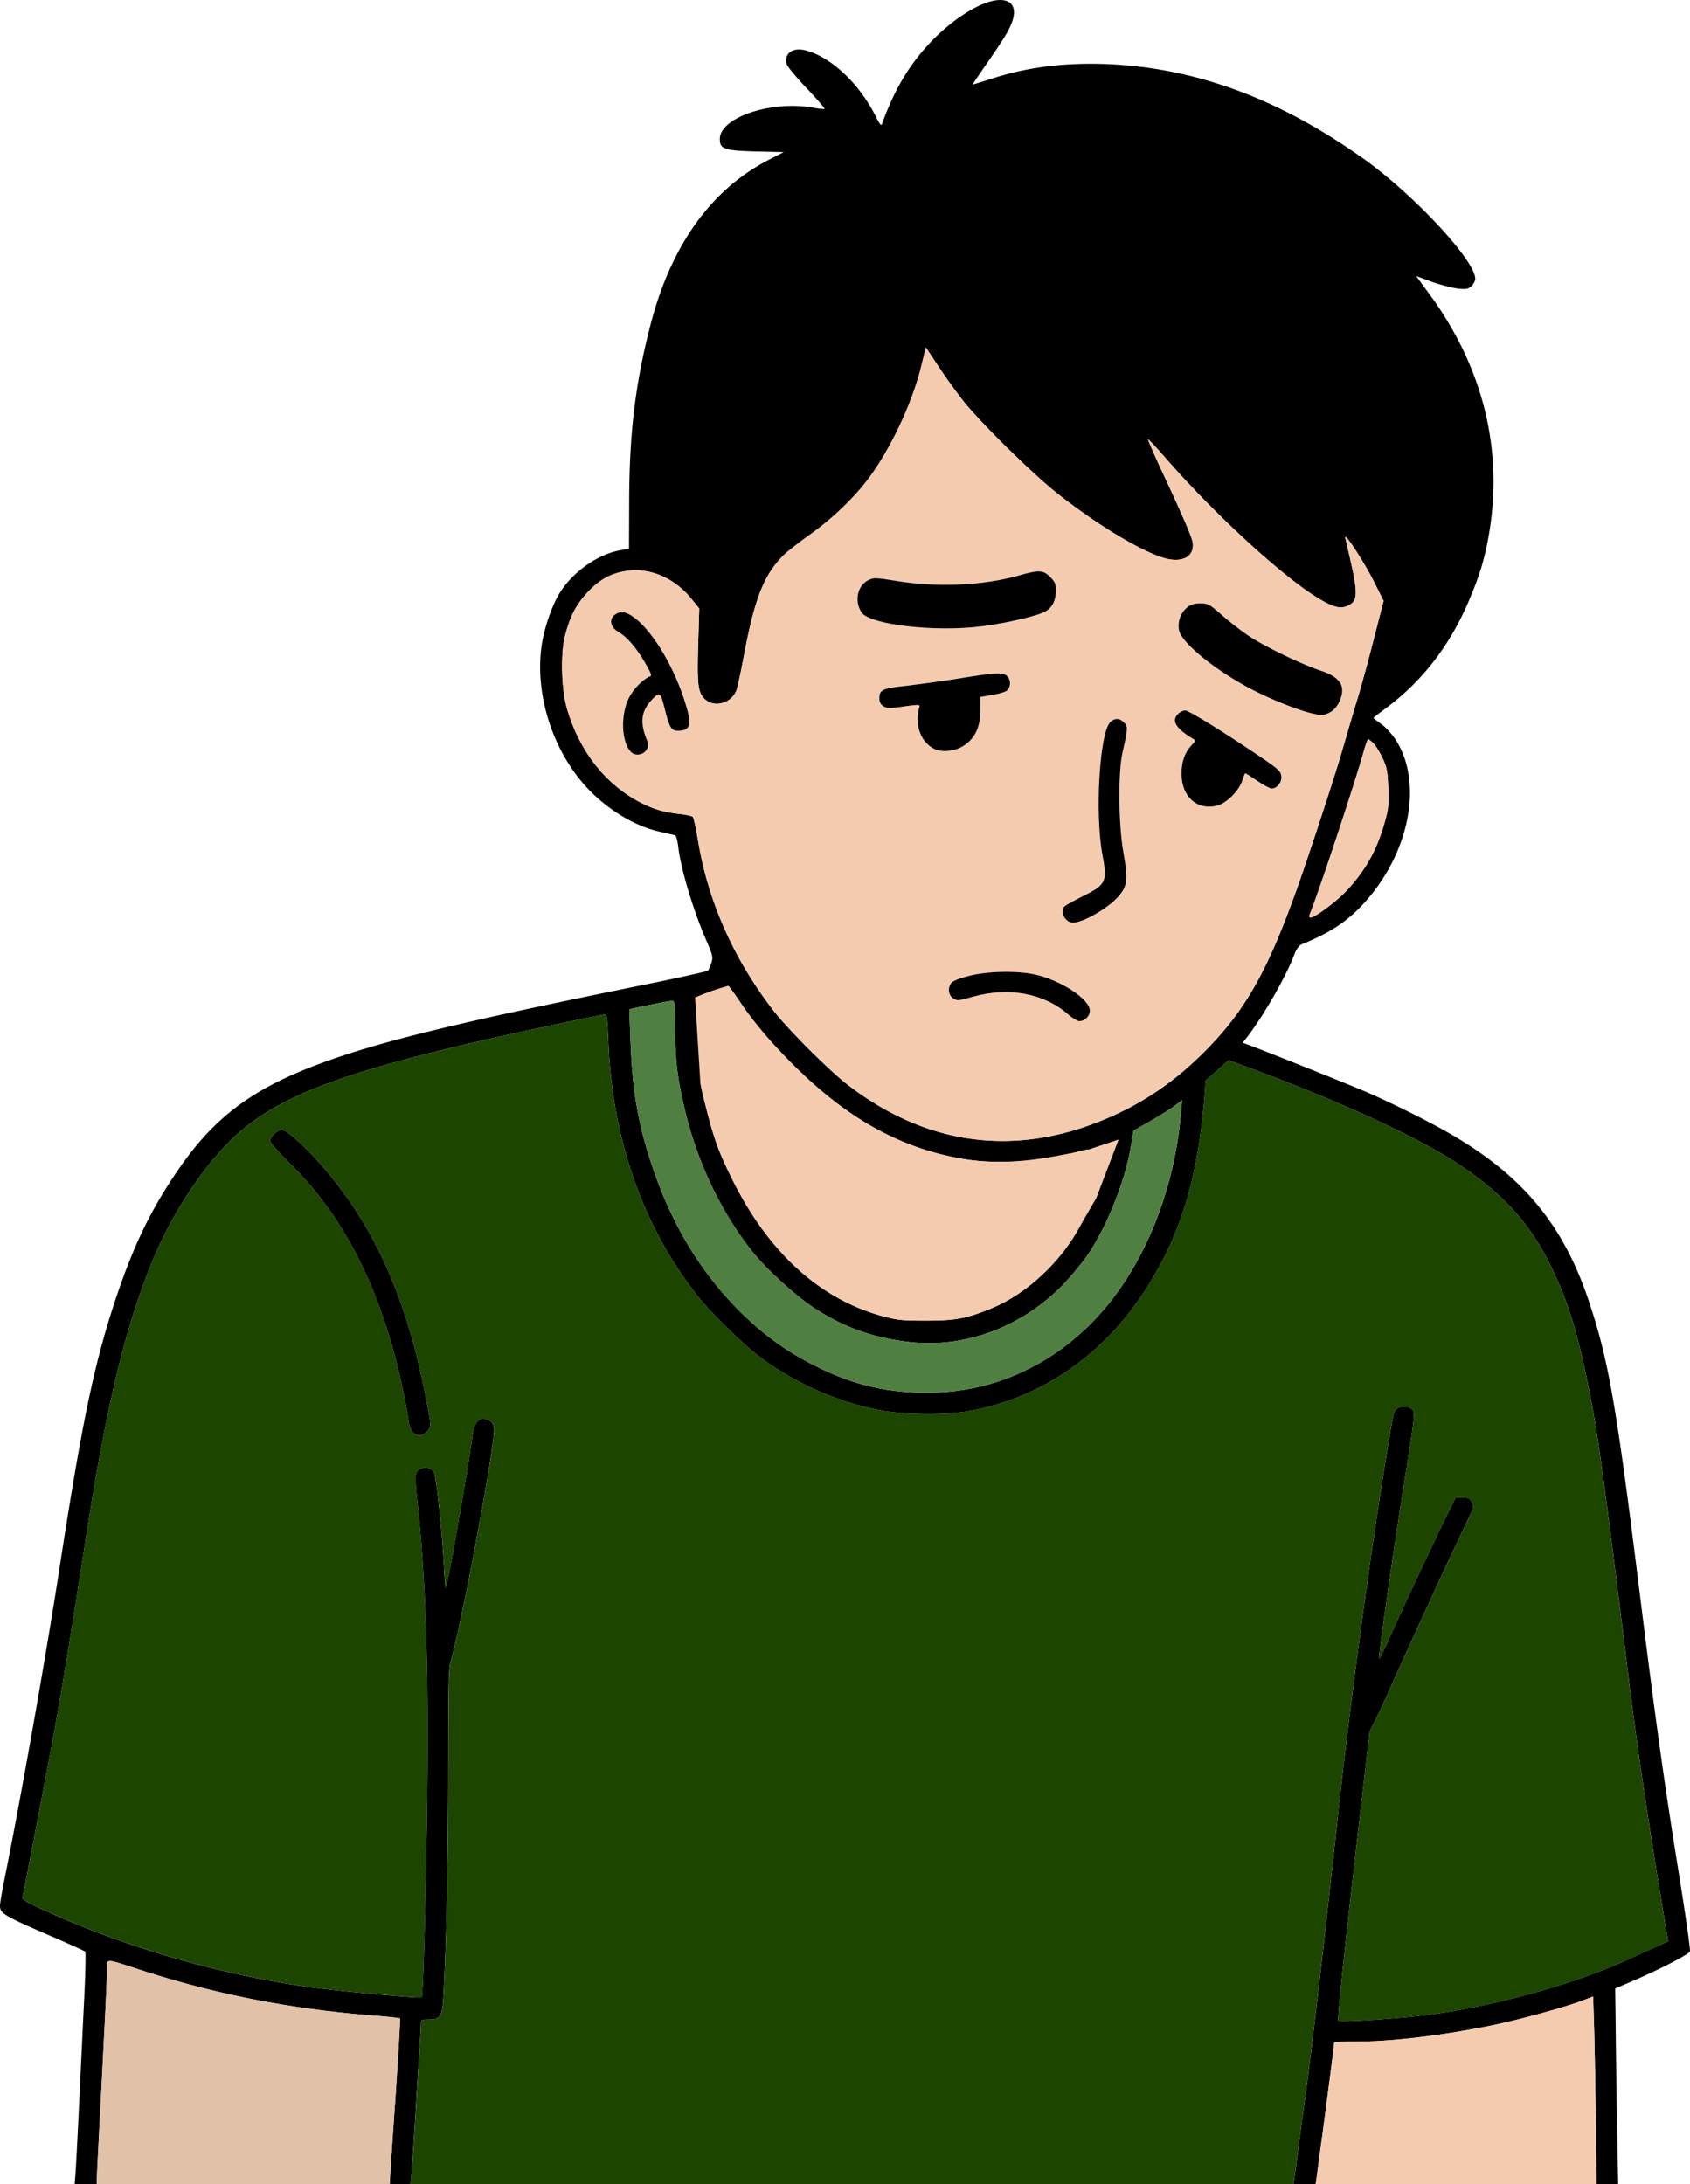 <svg xmlns="http://www.w3.org/2000/svg" viewBox="0 0 2666.85 3445.95"><defs><style>.cls-1{fill:#508041;}.cls-2{fill:#1c4500;}.cls-3{fill:#f5cbb0;}.cls-4{fill:#e1c1a8;}</style></defs><g id="Layer_2" data-name="Layer 2"><g id="Layer_1-2" data-name="Layer 1"><path d="M2649.61,2957.87c-22.49-139-36.7-239.48-61.89-442.79-36.68-295.48-49-367.28-79.55-459.42-39.37-119.75-101.8-196.91-212.16-262.52-32.68-19.56-94.57-50.64-138.22-69.64-27.88-12.06-147.07-59.74-184-73.68l-12.87-4.82,5.63-7c26.26-33.48,63.48-98.31,76.08-132.59,3.49-8.85,7.23-13.67,11.78-15.82,50.65-20.35,79.85-41.53,109.58-78.21,63.22-78.76,79.28-180.81,38.57-244.05-5.9-9.1-16.07-20.35-23-25.16-6.7-4.85-12.32-9.12-12.32-9.39,0-.54,9.39-7.76,20.9-16.34,57.33-42.87,100.71-99.65,130.17-169.56,15.56-37,22-57.59,28.42-88.68,28.39-140.36-3.77-276.72-93.51-397.52l-18.47-25.19,25.44,9.36c14.2,4.85,32.42,9.66,40.71,10.47,12.87,1.32,15.82.81,21.18-4,3.2-3.21,5.89-8.29,5.89-11.52,0-27.59-90-125.62-168.78-184-11.52-8.58-35.87-25.19-54.09-36.71-118.68-75-237.62-113.85-362.46-118.13-67.23-2.16-125.09,5.62-181.35,24.38-14.46,4.55-26.24,8.29-26.24,7.77s9.36-14.47,20.88-31.08c28.93-41.79,37-54.92,41.79-69.37,7.78-23.85-4-36.44-29.47-31.62-27.31,5.35-67,31.35-98.84,64.56-34.28,35.89-57.86,75.27-77.42,129.38-1.35,4.28-3.47,1.89-10.71-12.59-25.19-49.81-68-90.8-107.7-102.32-21.69-6.43-36.68,3.21-32.13,21.16.81,3.47,15,20.61,31.35,37.78s28.93,31.86,28.39,32.67c-.81.54-8.31,0-16.87-1.62-66.18-12.32-148.42,15-148.42,49.3,0,15.8,7,18.22,57.32,19.57l43.41,1.05-22.77,11.79c-91.89,46.87-155.65,136.08-188,263.07-23.57,91.88-32.69,169.3-33,274l-.27,76.61-15,2.94c-33.48,6.16-71.53,32.42-92.41,64-13.41,20.1-26.81,58.66-30.82,88.4-10.44,79,20.08,169.3,76.62,226.91,32.13,32.4,72.85,56.25,110.63,64.56,11.25,2.67,22,5.09,23.57,5.36,1.62.53,3.74,7.75,4.82,16.33,4,35.36,22.23,96.69,42.06,143.84,12.86,29.47,13.4,31.89,10.44,41.52-1.88,5.36-4.28,11-5.35,12.06s-46.34,11.25-100.73,22.23c-295.19,59.74-418.68,90-511.92,124.57-110.1,41-170.38,87.32-229.55,176.53-39.94,60-65.64,114.13-93,196.37-34,102.59-53,194.75-89.45,431.81-21.18,136.63-61.36,363.51-86,484.61C3,2984.94,0,3002.62,0,3006.63c0,12.06,5.89,15.8,84.39,49.55,26.51,11.52,49,21.71,50.08,22.79,1.08.78.27,36.41-1.85,79-2.16,42.87-5.63,118.14-8.05,167.44s-4.82,97-5.63,105.81L117.72,3446h35v-7.23c0-5.63,3.77-77.16,8.05-158.86s8-157.51,8-168.49c0-23.3-7.5-23,58.94-1.61,114.37,36.7,230.89,59.47,357.08,69.64,24.89,1.89,45.8,4,46.34,4.84.81.54-2.42,54.1-6.7,118.66-4.55,64.82-8.59,123.49-8.85,131l-.71,12H648l1.62-18.21c.8-9.91,3.2-48.23,5.62-84.91,2.13-37,5.09-83.85,6.43-104.49s2.67-40.72,2.67-45c0-6.7.8-7.24,12-7.24,19.57,0,21.69-4,23.85-44.45,4.28-82.78,7-211.63,7-353.61,0-125.35.8-155.09,3.74-166.1,16.87-57.05,68.59-333.23,68.59-365.9,0-7.24-1.61-11-5.89-13.94-13.67-9.64-24.65-1.62-27.61,20.1-6.16,49-39.91,240-42.58,242.68-.53.54-1.61-13.91-2.69-31.86-3.74-66.17-12.32-144.92-16.33-151.35-4.82-7-16.34-8.31-24.11-2.42-5.63,4-5.9,11-1.35,52.5,12.86,120.56,17.14,248.87,15.26,450-1.59,151.38-6.14,326.57-8.83,329.23-2.15,2.42-142.25-10.71-187-17.41C339.94,3113,200.11,3072.27,76.88,3016.81c-37.48-16.88-42.3-19.81-41-24.65.81-3.21,6.16-31.06,12.05-61.87,5.9-31.08,18-94.3,26.81-140.64,17.41-90,32.13-179.22,60.52-361.65,32.16-206.52,60.28-325.73,101.8-429.93,29.2-73.68,75.27-146.53,123-195,75-75.81,185.36-116.26,502.53-183.78,48-10.17,88.94-18.73,91.36-18.73,3.75-.27,4.55,5.9,6.17,44.46,6.16,155.63,57.32,297.88,146,406.11,19.56,23.84,68.3,71.26,91.07,88.4,58.66,43.92,127.79,74.2,197.17,86.25,34.82,6.16,100.46,6.43,133.94.54,113.32-20.1,211.35-86.79,278.06-189.67,56.79-87.59,83.83-176.53,94.54-309.66l1.62-22.23,18.22-16.09,18-16.07,31.88,11.79c143,52.77,267.07,109.85,330.28,151.89,72.34,48,114.94,95.37,148.68,166.09,26,54.38,41.53,105.81,59.48,198,13.13,67.24,21.42,127.26,62.67,460.76,11,88.94,27.07,197.42,45,307.24l15.53,94.3-17.41,8c-9.66,4.27-32.43,14.47-50.38,22.76-81.43,36.71-200.62,69.92-304.3,84.39-41.8,5.9-145.46,13.11-148.12,10.18-2.15-1.89,6.4-83.32,30.79-296.8l18.48-159.4,9.39-18.75c5.09-10.18,15.8-33.48,24.09-52,26.53-60,108.5-237.35,125.38-271.37,5.89-11.78,5.89-13.4,2.15-20.1-3.23-5.89-5.89-7.21-14.48-7.21h-10.71l-15.26,30.79c-18,36.43-67.52,142.25-89.48,191.28-8.58,19-15.79,33.47-16.33,32.13-1.08-3.47,23-171.69,38-266.26,19-118.41,19.57-122.95,13.41-127.53-6.7-4.81-18.76-4.81-23.58.27-5.08,4.84-4.82,3.5-17.68,83-24.65,150-58.4,402.37-76.34,570.59-18.49,173.06-42.07,375.3-51.16,439.32-3.5,24.92-8.32,60.55-10.74,79-2.13,18.49-4.82,37.49-5.62,42.31L2041,3446h35.21l1.2-8.58c.81-6.41,4.3-33.21,8-59.72,6.44-46.88,20.11-152.69,20.11-155.38,0-.81,14.18-1.34,31.59-1.34,57.32,0,132.62-8.83,210.82-24.36,42.87-8.31,123.49-30.27,150-40.74l16.06-6.14,1.62,52.24c.8,28.92,2.12,95.88,2.66,148.92l1,95.1h34.26l-1.8-93.22c-.81-52.5-1.89-122.68-2.16-155.65l-.8-60,21.42-9.12c45.56-19.27,95.1-44.73,96.45-49.28C2667.83,3076,2659.79,3021.62,2649.61,2957.87ZM2168,1173.52c3.74,4.31,10.18,14.75,14.21,23.58,6.41,13.67,7.48,20.64,8.56,46.07,1.08,26.26.27,32.69-5.89,54.92-12.6,44-30,75-60.55,107.7-15.26,16.33-49.55,41.79-56.25,41.79-2.15,0-2.42-1.88-1.34-4.84,15-37,72.87-211.9,86-259.83,2.67-9.12,5.36-16.63,6.41-16.63C2159.92,1166.28,2164,1169.51,2168,1173.52Zm-468.78,644c9.9-3,18-4.57,18-3.76s-7.78,23-17.42,49.57-17.41,50.35-17.41,53c0,6.43,9.37,13.91,17.41,13.91h6.7l-7,12.6c-30.27,52.5-82,99.11-133.39,120.56-40.21,16.6-57.35,20.07-104.76,20.07-38.57,0-45.54-.8-69.38-7.24-99.11-27.31-180.28-101.51-237.33-217.52-1.59-3.22-3.13-6.35-4.57-9.36-.49-1-1-2-1.45-3s-.92-2-1.39-2.93q-1.22-2.57-2.35-5.06c-.31-.71-.63-1.4-1-2.08-.2-.47-.39-.93-.61-1.39-.56-1.23-1-2.4-1.59-3.58-.2-.44-.39-.88-.59-1.29-1.32-3-2.54-5.85-3.72-8.71-.34-.8-.66-1.59-1-2.37-1.42-3.5-2.77-6.94-4.06-10.42-1.13-3-2.18-6-3.16-8.85-.56-1.59-1.07-3.18-1.61-4.79-.44-1.35-.88-2.67-1.3-4-.27-.8-.51-1.61-.76-2.39-1-3.18-1.93-6.34-2.83-9.52-.88-3-1.71-6-2.54-9-1.55-5.5-3.09-11.37-4.68-17.7-.34-1.37-.71-2.74-1.07-4.16s-.66-2.59-1-3.84c-.9-3.71-1.74-7-2.49-9.92,0,0,0,0,0,0a0,0,0,0,0,0,0c-.35-1.37-.66-2.71-1-4q-.73-3-1.4-5.78c-3.1-13.89-2-14.42,1.57-14.42,2.15,0,4.55-1.08,5.35-2.42,2.16-3.21,18.22-79,25.73-120.27,3.35-17.24,6.7-31.25,7.9-32.11a.88.88,0,0,0,.15,0c1,.54,9.36,11.52,18.19,24.92,22.52,33.75,53.31,69.65,91.9,107.16,82.24,80.09,164.21,124.54,259.85,140.9,1.73.3,3.47.59,5.21.84a6.87,6.87,0,0,0,1,.14l1.91.3c1.56.22,3.1.44,4.67.61a390.09,390.09,0,0,0,42.18,2.79c.81,0,1.62,0,2.42,0,.22,0,.49,0,.74,0h1.37C1619.48,1833.13,1663.11,1827.77,1699.18,1817.52Zm31.35,54.63c3.2-9.63,6.4-17.41,6.94-16.6.54.54-1.59,9.1-4.82,18.76-2.93,9.9-6.16,17.41-7,16.87C1725.15,1890.37,1727.3,1881.81,1730.53,1872.15Zm132.86-114.91c-11.25,129.12-63,251-140.1,329-31.35,31.6-63.49,55.17-101.27,73.93-55.46,27.58-113.86,39.37-178.15,36.7-59.47-2.69-106.59-15.79-163.4-45-42.33-22-76.08-46.61-111.44-81.46-62.67-61.87-109-138.21-139.83-230.36-22.49-67-31.35-118.94-34.28-197.44L993,1592.5l6.43-1.62c17.68-4,55.19-11.52,60.28-11.78s5.35,1.07,5.62,43.13c.27,48,2.94,73.66,13.4,120,18.73,84.93,57,167.44,108.21,232,21.18,26.77,67,68.83,95.64,87.86,46.88,31.35,94.57,48.49,153,55.17,87.33,10.2,178.67-24.36,243-91.61,13.4-14.2,30.54-35.09,38.32-46.61,30-44.45,58.12-115.18,67-167.17l4.84-28.12,24.63-13.91c13.67-7.78,30.81-18.49,38.32-23.84l13.67-10.2Zm28.93-90c-45.81,44.21-94.3,76.08-151.62,99.65-142,58.66-280.2,39.37-404-56.25-29.2-22.76-93-86.54-115.74-115.74-63.75-82.48-104.2-173.84-120-271.61-3-17.68-6.43-33.23-7.77-34.55s-10.72-3.5-20.89-4.58c-23.84-2.66-38.86-6.94-58.13-16.33-57.34-28.39-99.38-81.17-119.48-149.74-8.85-30.54-10.44-85.46-3.23-114.39,7.78-30.81,17.44-49.55,35.36-68.84C945.35,915,962.49,905.38,985,901.37c39.37-7.24,79.81,9.91,107.94,45.8L1103.4,960l-1.59,54.36c-1.88,65.1-.54,77.69,9.9,88.13,14.72,14.75,42.33,7.51,50.35-13.11,1.62-4.3,6.7-27.34,11.25-51.72,17.41-93.22,31.89-130.17,63.24-161.79,5.89-5.62,24.38-20.1,41.26-32.15,35.09-24.9,69.64-57.86,92.14-87.87,35.63-47.39,70.45-121.61,84.12-179.2l7-28.39,20.64,31.08c11.24,17.15,28.93,41.23,38.83,53.83,27.61,34.55,108,113.59,147.07,144.67,63.48,50.35,136.08,94,172.52,103.39,27.05,6.7,45-4,42.06-25.19-1.34-8.83-14.21-39.1-51.18-118.14-11-24.08-19.81-44.18-19.27-44.72s15.53,15.53,33.21,35.9c75.81,86,179.74,181.08,234.93,214.56,23.57,14.21,34.55,17.16,45.8,12.59,16.88-7.21,17.68-17.95,5.63-71.26-3.48-15.53-7.24-31.86-8.29-36.14-2.69-11.79,30.79,39.64,46.88,72.31l13.37,26.8-15.79,61.6c-8.56,33.75-21.16,79.84-28.13,101.8-6.7,22.23-16.33,55.44-21.69,73.66-11.52,39.93-49.84,156.73-69.67,213C1998.94,1536.23,1962.5,1599.47,1892.32,1667.23Z"/><path class="cls-1" d="M1865.26,1735.81l-1.88,21.43c-11.25,129.12-63,251-140.1,329-31.34,31.61-63.49,55.18-101.26,73.93-55.45,27.59-113.85,39.38-178.14,36.7-59.47-2.68-106.61-15.8-163.4-45-42.33-22-76.08-46.61-111.44-81.44-62.69-61.88-109-138.23-139.84-230.38-22.5-67-31.34-118.93-34.28-197.42l-1.88-50.1,6.43-1.6c17.68-4,55.18-11.52,60.27-11.79s5.36,1.07,5.63,43.13c.27,48,2.94,73.66,13.39,120,18.75,84.92,57.06,167.42,108.23,232,21.16,26.79,67,68.85,95.63,87.87,46.88,31.34,94.56,48.48,153,55.18,87.33,10.18,178.67-24.38,243-91.62,13.39-14.19,30.53-35.09,38.3-46.61,30-44.46,58.13-115.18,67-167.15l4.82-28.13,24.65-13.93c13.66-7.77,30.81-18.48,38.31-23.84Z"/><path class="cls-2" d="M2616.67,2968.31c-18-109.82-34-218.3-45-307.24-41.25-333.5-49.54-393.52-62.67-460.76-17.95-92.15-33.48-143.58-59.48-198-33.74-70.72-76.34-118.14-148.68-166.09-63.21-42-187.24-99.12-330.28-151.89l-31.88-11.79-18,16.07-18.22,16.09-1.62,22.23c-10.71,133.13-37.75,222.07-94.54,309.66-66.71,102.88-164.74,169.57-278.06,189.67-33.48,5.89-99.12,5.62-133.94-.54-69.38-12.05-138.51-42.33-197.17-86.25-22.77-17.14-71.51-64.56-91.07-88.4-88.67-108.23-139.83-250.48-146-406.11-1.62-38.56-2.42-44.73-6.17-44.46-2.42,0-43.4,8.56-91.36,18.73C545.4,1686.79,435,1727.24,360,1803.05c-47.69,48.49-93.76,121.34-123,195-41.52,104.2-69.64,223.41-101.8,429.93-28.39,182.43-43.11,271.64-60.52,361.65C65.9,2836,53.85,2899.21,48,2930.29c-5.89,30.81-11.24,58.66-12.05,61.87-1.32,4.84,3.5,7.77,41,24.65,123.23,55.46,263.06,96.18,401.57,116.79,44.72,6.7,184.82,19.83,187,17.41,2.69-2.66,7.24-177.85,8.83-329.23,1.88-201.16-2.4-329.47-15.26-450-4.55-41.52-4.28-48.49,1.35-52.5,7.77-5.89,19.29-4.55,24.11,2.42,4,6.43,12.59,85.18,16.33,151.35,1.08,17.95,2.16,32.4,2.69,31.86,2.67-2.66,36.42-193.67,42.58-242.68,3-21.72,13.94-29.74,27.61-20.1,4.28,3,5.89,6.7,5.89,13.94,0,32.67-51.72,308.85-68.59,365.9-2.94,11-3.74,40.75-3.74,166.1,0,142-2.69,270.83-7,353.61-2.16,40.44-4.28,44.45-23.85,44.45-11.25,0-12,.54-12,7.24,0,4.28-1.35,24.38-2.67,45s-4.3,67.52-6.43,104.49c-2.42,36.68-4.82,75-5.62,84.91L648,3446H2041l1.32-8.58c.8-4.82,3.49-23.82,5.62-42.31,2.42-18.48,7.24-54.11,10.74-79,9.09-64,32.67-266.26,51.16-439.32,17.94-168.22,51.69-420.56,76.34-570.59,12.86-79.55,12.6-78.21,17.68-83,4.82-5.08,16.88-5.08,23.58-.27,6.16,4.58,5.62,9.12-13.41,127.53-15,94.57-39.1,262.79-38,266.26.54,1.34,7.75-13.11,16.33-32.13,22-49,71.53-154.85,89.48-191.28l15.26-30.79h10.71c8.59,0,11.25,1.32,14.48,7.21,3.74,6.7,3.74,8.32-2.15,20.1-16.88,34-98.85,211.36-125.38,271.37-8.29,18.49-19,41.79-24.09,52l-9.39,18.75-18.48,159.4c-24.39,213.48-32.94,294.91-30.79,296.8,2.66,2.93,106.32-4.28,148.12-10.18,103.68-14.47,222.87-47.68,304.3-84.39,18-8.29,40.72-18.49,50.38-22.76l17.41-8ZM675.6,2256.57c-2.94,3.75-8.29,7-12.06,7.49-10.17,1.34-16.87-6.95-19-23.85-3.5-26.5-15.55-81.16-26-117.57-34.55-120.56-87-214.32-161-287.19-17.41-17.14-31.6-32.94-31.6-35.36,0-2.67,2.94-7.49,6.7-11,3.48-3.74,8.83-6.68,12.06-6.68,8,0,40.72,29.71,67.76,61.87,80.9,95.37,129.66,206,159.93,362.71C680.41,2249.07,680.41,2249.87,675.6,2256.57Z"/><path class="cls-3" d="M2076.21,3446l1.2-8.58c.81-6.41,4.3-33.21,8-59.72,6.44-46.88,20.11-152.69,20.11-155.38,0-.81,14.18-1.34,31.59-1.34,57.32,0,132.62-8.83,210.82-24.36,42.87-8.31,123.49-30.27,150-40.74l16.06-6.14,1.62,52.24c.8,28.92,2.12,95.88,2.66,148.92l1,95.1Z"/><path class="cls-4" d="M614.88,3446l.71-12c.26-7.51,4.3-66.18,8.85-131,4.28-64.56,7.51-118.12,6.7-118.66-.54-.8-21.45-2.95-46.34-4.84-126.19-10.17-242.71-32.94-357.08-69.64-66.44-21.42-58.94-21.69-58.94,1.61,0,11-3.76,86.79-8,168.49s-8.05,153.23-8.05,158.86V3446Z"/><path class="cls-3" d="M2184.84,1298.09c-12.59,43.94-30,75-60.54,107.69-15.27,16.34-49.56,41.79-56.26,41.79-2.14,0-2.41-1.88-1.34-4.82,15-37,72.87-211.89,86-259.85,2.68-9.1,5.36-16.6,6.43-16.6.81,0,4.82,3.21,8.84,7.23,3.75,4.28,10.18,14.73,14.2,23.57,6.43,13.66,7.5,20.63,8.57,46.08C2191.8,1269.43,2191,1275.86,2184.84,1298.09Z"/><path class="cls-3" d="M2169.85,921.18c-16.09-32.67-49.57-84.1-46.88-72.31,1.05,4.28,4.81,20.61,8.29,36.14,12,53.31,11.25,64-5.63,71.26-11.25,4.57-22.23,1.62-45.8-12.59-55.19-33.48-159.12-128.58-234.93-214.56-17.68-20.37-32.67-36.44-33.21-35.9s8.29,20.64,19.27,44.72c37,79,49.84,109.31,51.18,118.14,2.94,21.18-15,31.89-42.06,25.19-36.44-9.37-109-53-172.52-103.39-39.11-31.08-119.46-110.12-147.07-144.67-9.9-12.6-27.59-36.68-38.83-53.83L1461,548.3l-7,28.39c-13.67,57.59-48.49,131.81-84.12,179.2-22.5,30-57,63-92.14,87.87-16.88,12-35.37,26.53-41.26,32.15-31.35,31.62-45.83,68.57-63.24,161.79-4.55,24.38-9.63,47.42-11.25,51.72-8,20.62-35.63,27.86-50.35,13.11-10.44-10.44-11.78-23-9.9-88.13L1103.4,960,1093,947.17c-28.13-35.89-68.57-53-107.94-45.8-22.53,4-39.67,13.65-58.16,33.48-17.92,19.29-27.58,38-35.36,68.84-7.21,28.93-5.62,83.85,3.23,114.39,20.1,68.57,62.14,121.35,119.48,149.74,19.27,9.39,34.29,13.67,58.13,16.33,10.17,1.08,19.54,3.23,20.89,4.58s4.81,16.87,7.77,34.55c15.8,97.77,56.25,189.13,120,271.61,22.77,29.2,86.54,93,115.74,115.74,123.76,95.62,262,114.91,404,56.25,57.32-23.57,105.81-55.44,151.62-99.65,70.18-67.76,106.62-131,155.62-269.22,19.83-56.24,58.15-173,69.67-213,5.36-18.22,15-51.43,21.69-73.66,7-22,19.57-68.05,28.13-101.8l15.79-61.6Zm-1100.2,231.73c-10.44,0-13.4-5.09-20.88-35.36-6.7-26.27-7.51-26.81-19.83-13.94-17.42,18.22-19.57,36.17-8.05,64.29,3,7.51,2.69,9.66-1,15.55-5.36,8-17.68,9.37-24.11,2.94-15.29-15.26-16.88-58.94-3.23-85.72,7.24-14.47,23.57-30.54,34-34,2.43-.78-.78-8-9.9-23.3-14.72-24.36-27.58-38.84-41.79-47.15-11.79-6.94-13.92-19.81-4.55-26.51,8-5.62,15-5.35,25.46,1.08,28.93,17.68,64.29,73.12,83.56,131.78C1092.69,1142.73,1090.56,1152.91,1069.65,1152.91ZM1359.51,966.2c-11.79-18-6.43-42.6,10.71-50.91,8.83-4.28,11.52-4,45,1.34,63.22,10.44,136.63,7.24,192.09-8.58,32.4-9.1,38.83-8.83,49.81,2.15,7.78,7.78,9.1,11,9.1,21.42,0,15-5.08,25.73-15,32.16-10.44,7.24-61.87,19.29-102.85,24.38C1475.49,997.53,1372.1,985.47,1359.51,966.2Zm114.37,215.1c-21.42-11-30.81-38-23-66.17,1.08-3.75-1.61-3.75-24.92-.54-22.76,3.23-26.5,3-32.13-.54a13.33,13.33,0,0,1-6.16-11.52c0-14.45,3.74-16.33,42.87-20.61,19.81-2.42,57.86-7.51,84.36-11.79,57.86-9.39,67.52-9.63,74.22-3.74,6.17,5.62,6.17,17.41.27,22.77-2.69,2.39-13.13,5.62-23.57,7.21L1547,1099.6v20.61c0,26-7.77,43.41-24.65,55.2C1508.16,1185.31,1486.47,1187.73,1473.88,1181.3Zm229,429.68c-2.67,0-10.44-4.54-16.88-10.19-38-33.75-94-44.19-150.54-28.4-23.3,6.71-25.18,6.71-31.35,2.69-7.5-5.08-9.09-16.06-2.93-24.38,2.13-3,12.57-7.23,27.31-11,28.66-7.5,75.27-8.58,104.2-2.42,40.45,8.59,87.06,39.13,87.06,57.08C1719.79,1603.21,1712,1611,1702.92,1611Zm70.18-263.86c7.24,40.18,5.89,50.89-8.29,67.23-16.63,18.75-55.73,41.25-71.8,41.25-12.59,0-21.69-18.75-12.59-26.24,1.88-1.61,14.48-8.58,27.85-15.28,37.25-18.49,39.4-22.77,31.35-65.64-12.32-66.15-4.28-194.73,12.87-209.74,7.23-6.16,14.18-5.89,21.15,1.08,6.43,6.43,6.16,10.44-1.88,45.26C1764,1217.47,1764.81,1301.83,1773.1,1347.12ZM2006.69,1244c-2.67,0-12.84-5.36-22.5-12.06-9.9-6.7-18.22-12.06-19-12.06s-3,5.11-4.84,11.25c-4.82,15.82-24.38,35.63-39.11,39.67-32.15,8.29-56.78-13.67-56.78-50.38,0-19,5.09-33.21,15.53-44.46,7-7.24,7-7.77,2.15-10.71-26.8-16.09-34-28.14-23.3-38.86,3.2-3.2,8.29-5.62,11.52-5.62,5.62,0,61.06,34.28,120,74.22,27.34,18.46,30.81,22,31.62,29.47C2023.05,1234.07,2015.27,1244,2006.69,1244Zm108-139.57c-5.08,12.87-14.21,20.89-26.51,23.31-12.86,2.42-66.17-16.34-110.38-38.83-57.59-29.47-113.57-74.49-117.33-94.84a38.31,38.31,0,0,1,12.32-35.36c6.43-5.08,11.25-6.7,21.18-6.7,12.59,0,14.45,1.08,34,18.22a494.94,494.94,0,0,0,42.07,32.67c25.7,17.14,83,44.75,113.29,54.92C2114.65,1068,2123.75,1081.65,2114.65,1104.41Z"/><path class="cls-3" d="M1765.21,1797.73q-17.6,46.17-35.21,92.35-15.27,26.4-30.56,52.8c-30.27,52.5-82,99.12-133.4,120.55-40.19,16.6-57.33,20.09-104.75,20.09-38.57,0-45.53-.81-69.38-7.24-99.11-27.32-180.28-101.52-237.34-217.51-9.64-19.54-16.45-34.62-22.24-50.19-7.7-20.7-12.09-37.94-17.94-60.45-4-15.53-7.05-28.57-9.1-37.83q-4.24-68.37-8.5-136.74c8.67-3.73,18.09-7.42,28.23-10.89,8.4-2.87,16.49-5.32,24.19-7.41,1.08.53,9.38,11.52,18.22,24.91,22.5,33.75,53.31,69.65,91.88,107.15,82.24,80.1,164.21,124.57,259.85,140.91,71,12.14,135.25-1.93,180-10.72,7.6-1.49,13.83-2.84,17.95-3.75Z"/><path d="M1666.22,931.63c0,15-5.09,25.72-15,32.15-10.45,7.23-61.88,19.29-102.86,24.38-72.87,9.37-176.27-2.68-188.86-22-11.79-18-6.43-42.59,10.72-50.9,8.84-4.28,11.51-4,45,1.34,63.22,10.45,136.62,7.23,192.07-8.57,32.41-9.11,38.84-8.84,49.82,2.14C1664.88,918,1666.22,921.19,1666.22,931.63Z"/><path d="M2114.65,1104.42c-5.09,12.85-14.19,20.89-26.52,23.3-12.85,2.41-66.16-16.34-110.36-38.84-57.6-29.47-113.58-74.47-117.33-94.83a38.25,38.25,0,0,1,12.32-35.36c6.43-5.09,11.25-6.7,21.16-6.7,12.59,0,14.47,1.07,34,18.22a497.06,497.06,0,0,0,42.06,32.68c25.72,17.14,83,44.74,113.31,54.91C2114.65,1068,2123.76,1081.65,2114.65,1104.42Z"/><path d="M1069.65,1152.9c-10.44,0-13.39-5.09-20.89-35.36-6.7-26.25-7.5-26.79-19.82-13.93-17.42,18.22-19.56,36.17-8,64.29,3,7.5,2.68,9.65-1.07,15.54-5.36,8-17.68,9.38-24.11,3-15.27-15.27-16.88-58.94-3.22-85.72,7.24-14.47,23.58-30.54,34-34,2.41-.8-.81-8-9.92-23.3-14.73-24.38-27.59-38.84-41.79-47.15-11.78-7-13.93-19.82-4.55-26.52,8-5.62,15-5.36,25.45,1.07,28.93,17.68,64.29,73.13,83.58,131.8C1092.69,1142.72,1090.55,1152.9,1069.65,1152.9Z"/><path d="M1589.34,1089.15c-2.68,2.41-13.12,5.62-23.57,7.23l-18.75,3.21v20.63c0,26-7.77,43.4-24.65,55.18-14.2,9.92-35.89,12.33-48.49,5.9-21.43-11-30.8-38-23-66.17,1.07-3.75-1.61-3.75-24.92-.53-22.77,3.21-26.52,2.94-32.14-.54a13.34,13.34,0,0,1-6.16-11.52c0-14.46,3.75-16.34,42.86-20.63,19.82-2.41,57.86-7.5,84.38-11.78,57.86-9.38,67.51-9.65,74.2-3.75C1595.23,1072,1595.23,1083.79,1589.34,1089.15Z"/><path d="M2006.7,1244c-2.68,0-12.86-5.36-22.5-12-9.92-6.7-18.22-12.06-19-12.06s-3,5.09-4.82,11.25c-4.83,15.81-24.38,35.63-39.12,39.65-32.14,8.3-56.79-13.66-56.79-50.36,0-19,5.09-33.22,15.54-44.47,7-7.23,7-7.77,2.14-10.72-26.78-16.07-34-28.12-23.3-38.84,3.21-3.21,8.3-5.62,11.52-5.62,5.62,0,61.07,34.29,120,74.2,27.32,18.48,30.8,22,31.61,29.47C2023,1234.07,2015.27,1244,2006.7,1244Z"/><path d="M1773.11,1347.11c7.23,40.19,5.89,50.9-8.31,67.24-16.61,18.75-55.72,41.26-71.79,41.26-12.59,0-21.7-18.76-12.59-26.26,1.88-1.6,14.47-8.57,27.86-15.27,37.24-18.48,39.38-22.76,31.34-65.63-12.32-66.16-4.28-194.74,12.86-209.75,7.23-6.16,14.2-5.89,21.16,1.08,6.43,6.43,6.16,10.44-1.87,45.27C1764,1217.46,1764.8,1301.84,1773.11,1347.11Z"/><path d="M1719.8,1594.37c0,8.84-7.77,16.61-16.88,16.61-2.68,0-10.44-4.56-16.87-10.18-38-33.76-94-44.2-150.55-28.4-23.31,6.7-25.18,6.7-31.34,2.68-7.51-5.09-9.11-16.07-3-24.38,2.14-2.94,12.59-7.23,27.32-11,28.67-7.5,75.28-8.57,104.21-2.41C1673.19,1545.88,1719.8,1576.42,1719.8,1594.37Z"/><path d="M675.6,2256.57c-2.94,3.75-8.3,7-12.05,7.5-10.18,1.34-16.88-7-19-23.84-3.48-26.52-15.54-81.17-26-117.6-34.55-120.55-87.06-214.31-161-287.17-17.41-17.14-31.61-33-31.61-35.36,0-2.68,2.95-7.5,6.7-11,3.48-3.75,8.84-6.7,12.05-6.7,8,0,40.72,29.73,67.77,61.88,80.9,95.37,129.66,206,159.93,362.71C680.42,2249.07,680.42,2249.87,675.6,2256.57Z"/></g></g></svg>